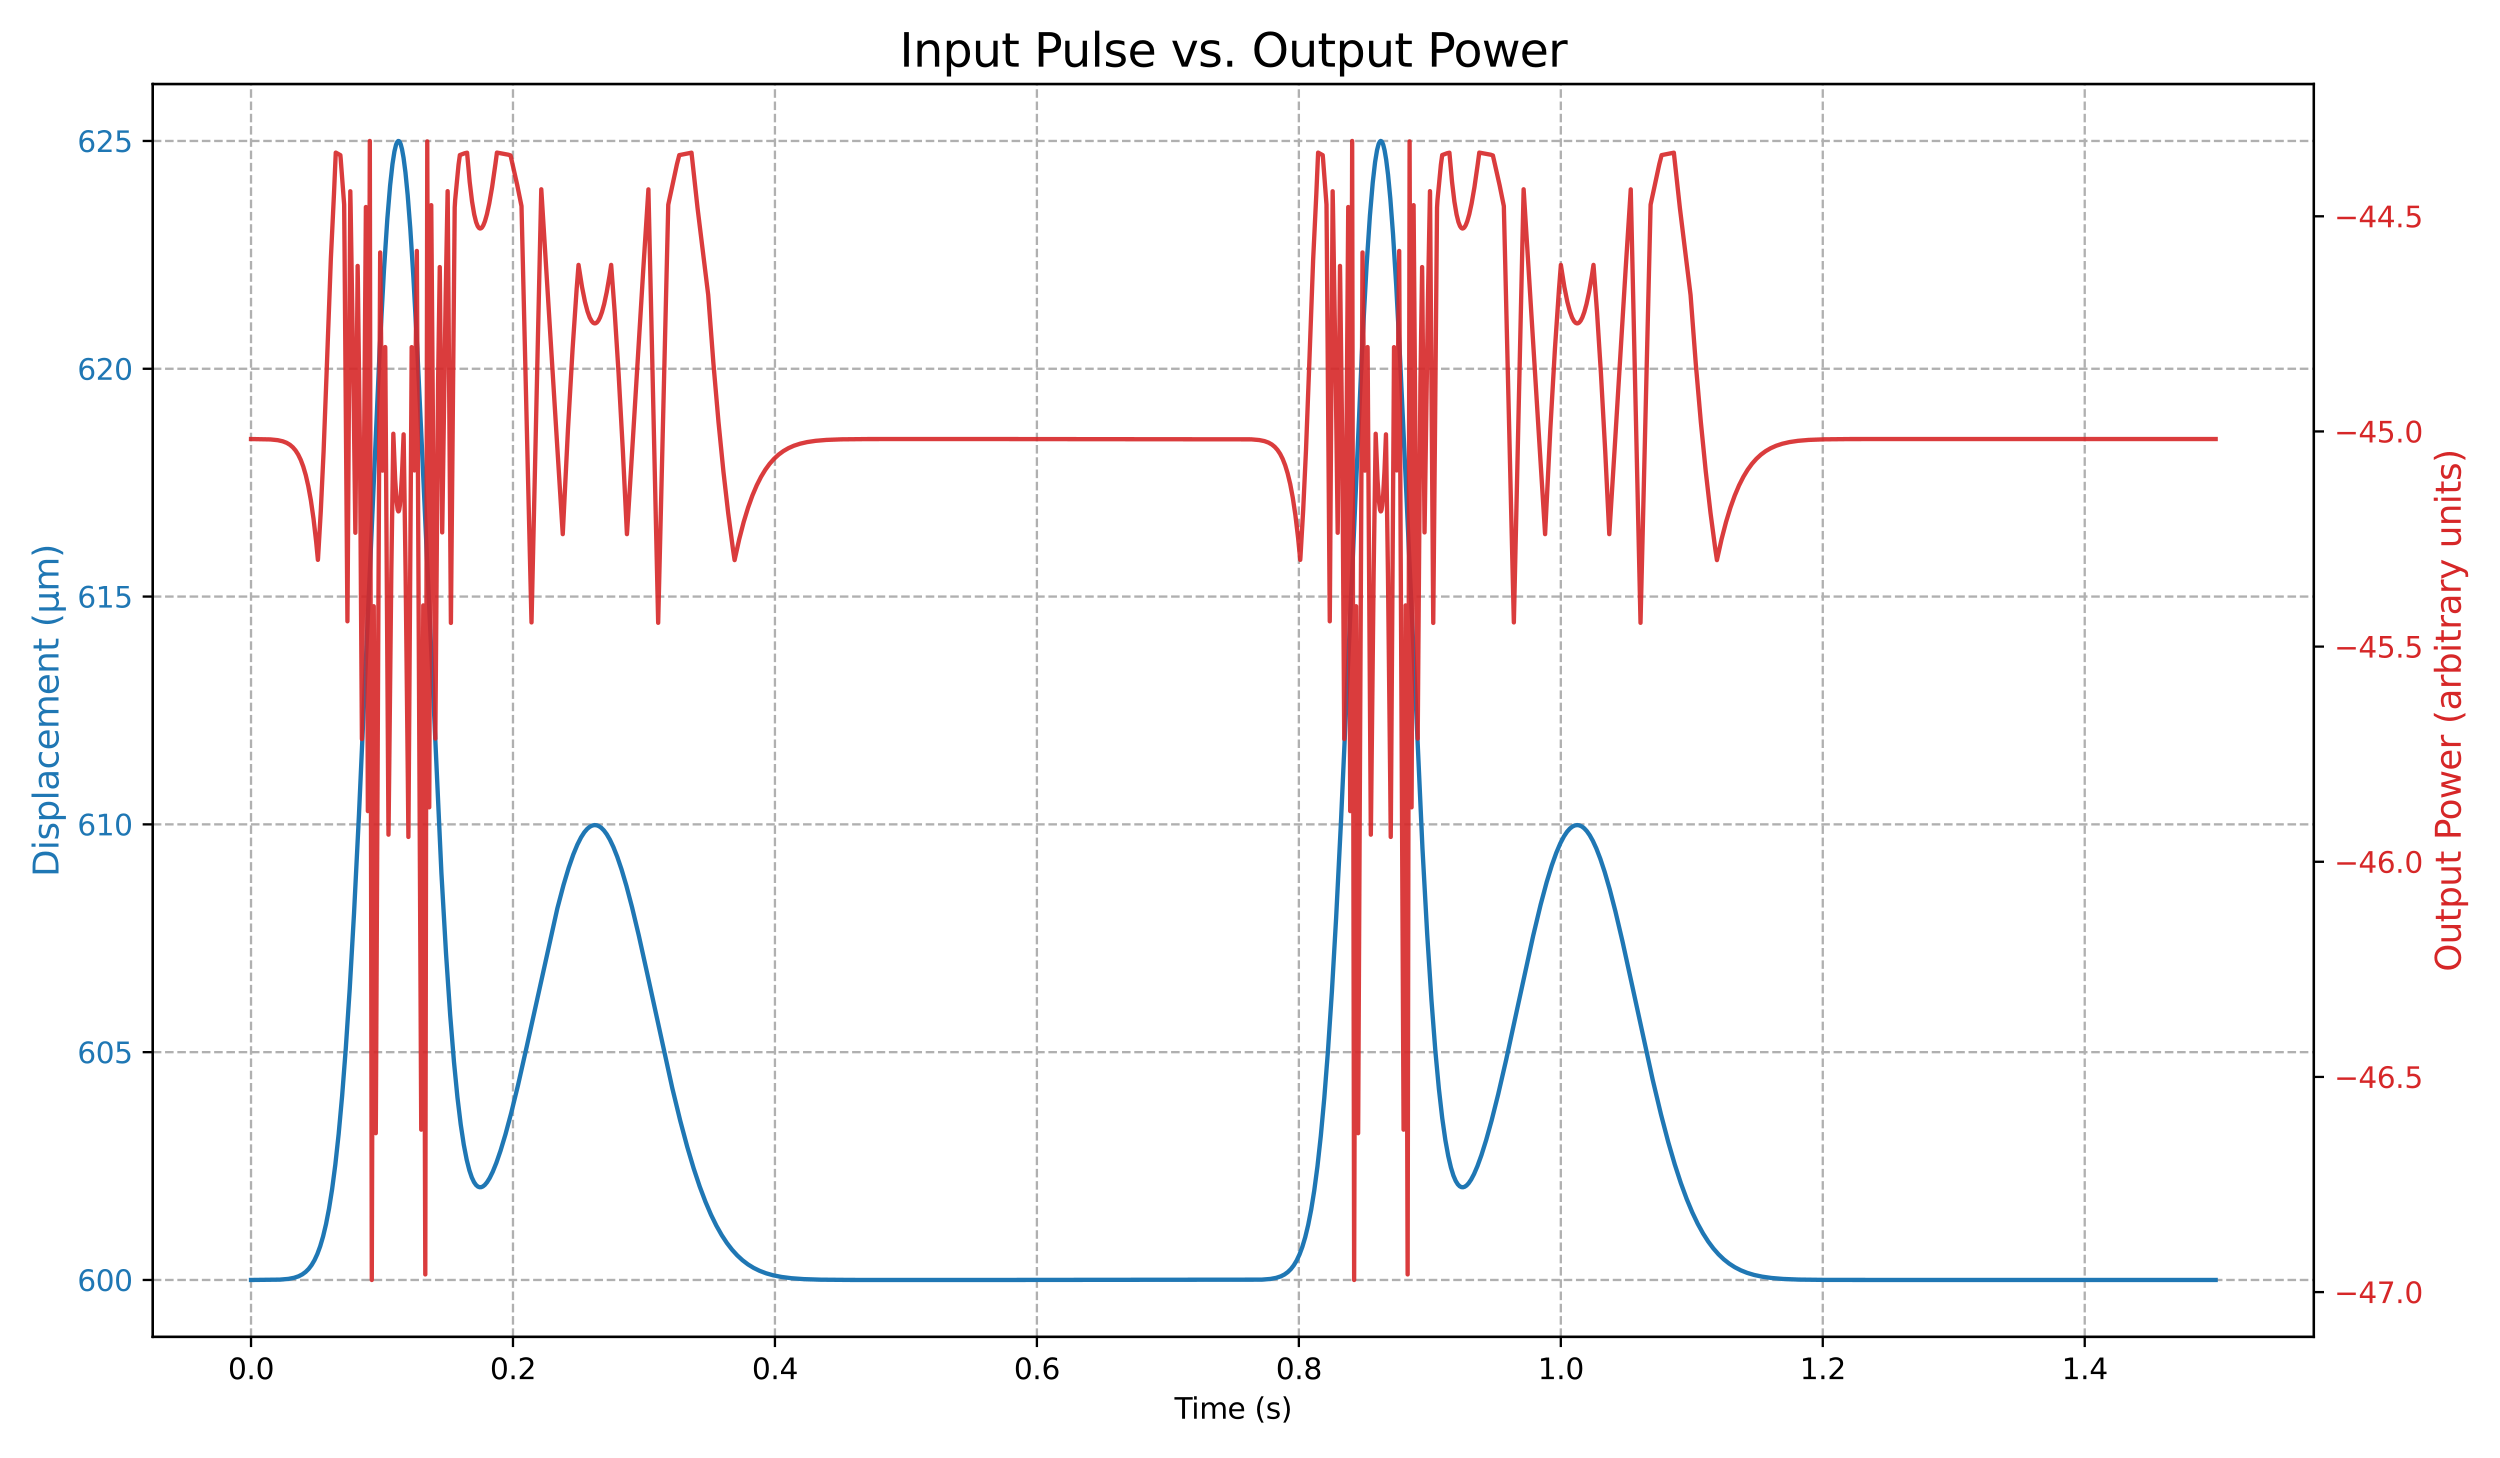 <?xml version="1.0" encoding="utf-8" standalone="no"?>
<!DOCTYPE svg PUBLIC "-//W3C//DTD SVG 1.1//EN"
  "http://www.w3.org/Graphics/SVG/1.1/DTD/svg11.dtd">
<svg xmlns:xlink="http://www.w3.org/1999/xlink" width="864pt" height="504pt" viewBox="0 0 864 504" xmlns="http://www.w3.org/2000/svg" version="1.1">
 <defs>
  <style type="text/css">*{stroke-linejoin: round; stroke-linecap: butt}</style>
 </defs>
 <g id="figure_1">
  <g id="patch_1">
   <path d="M 0 504 
L 864 504 
L 864 0 
L 0 0 
z
" style="fill: #ffffff"/>
  </g>
  <g id="axes_1">
   <g id="patch_2">
    <path d="M 52.805 462.04 
L 799.675 462.04 
L 799.675 29.04 
L 52.805 29.04 
z
" style="fill: #ffffff"/>
   </g>
   <g id="matplotlib.axis_1">
    <g id="xtick_1">
     <g id="line2d_1">
      <path d="M 86.754 462.04 
L 86.754 29.04 
" clip-path="url(#p88b97393d5)" style="fill: none; stroke-dasharray: 2.96,1.28; stroke-dashoffset: 0; stroke: #b0b0b0; stroke-width: 0.8"/>
     </g>
     <g id="line2d_2">
      <defs>
       <path id="m123593535c" d="M 0 0 
L 0 3.5 
" style="stroke: #000000; stroke-width: 0.8"/>
      </defs>
      <g>
       <use xlink:href="#m123593535c" x="86.754" y="462.04" style="stroke: #000000; stroke-width: 0.8"/>
      </g>
     </g>
     <g id="text_1">
      <!-- 0.0 -->
      <g transform="translate(78.802 476.638) scale(0.1 -0.1)">
       <defs>
        <path id="DejaVuSans-30" d="M 2034 4250 
Q 1547 4250 1301 3770 
Q 1056 3291 1056 2328 
Q 1056 1369 1301 889 
Q 1547 409 2034 409 
Q 2525 409 2770 889 
Q 3016 1369 3016 2328 
Q 3016 3291 2770 3770 
Q 2525 4250 2034 4250 
z
M 2034 4750 
Q 2819 4750 3233 4129 
Q 3647 3509 3647 2328 
Q 3647 1150 3233 529 
Q 2819 -91 2034 -91 
Q 1250 -91 836 529 
Q 422 1150 422 2328 
Q 422 3509 836 4129 
Q 1250 4750 2034 4750 
z
" transform="scale(0.016)"/>
        <path id="DejaVuSans-2e" d="M 684 794 
L 1344 794 
L 1344 0 
L 684 0 
L 684 794 
z
" transform="scale(0.016)"/>
       </defs>
       <use xlink:href="#DejaVuSans-30"/>
       <use xlink:href="#DejaVuSans-2e" x="63.623"/>
       <use xlink:href="#DejaVuSans-30" x="95.41"/>
      </g>
     </g>
    </g>
    <g id="xtick_2">
     <g id="line2d_3">
      <path d="M 177.286 462.04 
L 177.286 29.04 
" clip-path="url(#p88b97393d5)" style="fill: none; stroke-dasharray: 2.96,1.28; stroke-dashoffset: 0; stroke: #b0b0b0; stroke-width: 0.8"/>
     </g>
     <g id="line2d_4">
      <g>
       <use xlink:href="#m123593535c" x="177.286" y="462.04" style="stroke: #000000; stroke-width: 0.8"/>
      </g>
     </g>
     <g id="text_2">
      <!-- 0.2 -->
      <g transform="translate(169.335 476.638) scale(0.1 -0.1)">
       <defs>
        <path id="DejaVuSans-32" d="M 1228 531 
L 3431 531 
L 3431 0 
L 469 0 
L 469 531 
Q 828 903 1448 1529 
Q 2069 2156 2228 2338 
Q 2531 2678 2651 2914 
Q 2772 3150 2772 3378 
Q 2772 3750 2511 3984 
Q 2250 4219 1831 4219 
Q 1534 4219 1204 4116 
Q 875 4013 500 3803 
L 500 4441 
Q 881 4594 1212 4672 
Q 1544 4750 1819 4750 
Q 2544 4750 2975 4387 
Q 3406 4025 3406 3419 
Q 3406 3131 3298 2873 
Q 3191 2616 2906 2266 
Q 2828 2175 2409 1742 
Q 1991 1309 1228 531 
z
" transform="scale(0.016)"/>
       </defs>
       <use xlink:href="#DejaVuSans-30"/>
       <use xlink:href="#DejaVuSans-2e" x="63.623"/>
       <use xlink:href="#DejaVuSans-32" x="95.41"/>
      </g>
     </g>
    </g>
    <g id="xtick_3">
     <g id="line2d_5">
      <path d="M 267.819 462.04 
L 267.819 29.04 
" clip-path="url(#p88b97393d5)" style="fill: none; stroke-dasharray: 2.96,1.28; stroke-dashoffset: 0; stroke: #b0b0b0; stroke-width: 0.8"/>
     </g>
     <g id="line2d_6">
      <g>
       <use xlink:href="#m123593535c" x="267.819" y="462.04" style="stroke: #000000; stroke-width: 0.8"/>
      </g>
     </g>
     <g id="text_3">
      <!-- 0.4 -->
      <g transform="translate(259.868 476.638) scale(0.1 -0.1)">
       <defs>
        <path id="DejaVuSans-34" d="M 2419 4116 
L 825 1625 
L 2419 1625 
L 2419 4116 
z
M 2253 4666 
L 3047 4666 
L 3047 1625 
L 3713 1625 
L 3713 1100 
L 3047 1100 
L 3047 0 
L 2419 0 
L 2419 1100 
L 313 1100 
L 313 1709 
L 2253 4666 
z
" transform="scale(0.016)"/>
       </defs>
       <use xlink:href="#DejaVuSans-30"/>
       <use xlink:href="#DejaVuSans-2e" x="63.623"/>
       <use xlink:href="#DejaVuSans-34" x="95.41"/>
      </g>
     </g>
    </g>
    <g id="xtick_4">
     <g id="line2d_7">
      <path d="M 358.352 462.04 
L 358.352 29.04 
" clip-path="url(#p88b97393d5)" style="fill: none; stroke-dasharray: 2.96,1.28; stroke-dashoffset: 0; stroke: #b0b0b0; stroke-width: 0.8"/>
     </g>
     <g id="line2d_8">
      <g>
       <use xlink:href="#m123593535c" x="358.352" y="462.04" style="stroke: #000000; stroke-width: 0.8"/>
      </g>
     </g>
     <g id="text_4">
      <!-- 0.6 -->
      <g transform="translate(350.4 476.638) scale(0.1 -0.1)">
       <defs>
        <path id="DejaVuSans-36" d="M 2113 2584 
Q 1688 2584 1439 2293 
Q 1191 2003 1191 1497 
Q 1191 994 1439 701 
Q 1688 409 2113 409 
Q 2538 409 2786 701 
Q 3034 994 3034 1497 
Q 3034 2003 2786 2293 
Q 2538 2584 2113 2584 
z
M 3366 4563 
L 3366 3988 
Q 3128 4100 2886 4159 
Q 2644 4219 2406 4219 
Q 1781 4219 1451 3797 
Q 1122 3375 1075 2522 
Q 1259 2794 1537 2939 
Q 1816 3084 2150 3084 
Q 2853 3084 3261 2657 
Q 3669 2231 3669 1497 
Q 3669 778 3244 343 
Q 2819 -91 2113 -91 
Q 1303 -91 875 529 
Q 447 1150 447 2328 
Q 447 3434 972 4092 
Q 1497 4750 2381 4750 
Q 2619 4750 2861 4703 
Q 3103 4656 3366 4563 
z
" transform="scale(0.016)"/>
       </defs>
       <use xlink:href="#DejaVuSans-30"/>
       <use xlink:href="#DejaVuSans-2e" x="63.623"/>
       <use xlink:href="#DejaVuSans-36" x="95.41"/>
      </g>
     </g>
    </g>
    <g id="xtick_5">
     <g id="line2d_9">
      <path d="M 448.884 462.04 
L 448.884 29.04 
" clip-path="url(#p88b97393d5)" style="fill: none; stroke-dasharray: 2.96,1.28; stroke-dashoffset: 0; stroke: #b0b0b0; stroke-width: 0.8"/>
     </g>
     <g id="line2d_10">
      <g>
       <use xlink:href="#m123593535c" x="448.884" y="462.04" style="stroke: #000000; stroke-width: 0.8"/>
      </g>
     </g>
     <g id="text_5">
      <!-- 0.8 -->
      <g transform="translate(440.933 476.638) scale(0.1 -0.1)">
       <defs>
        <path id="DejaVuSans-38" d="M 2034 2216 
Q 1584 2216 1326 1975 
Q 1069 1734 1069 1313 
Q 1069 891 1326 650 
Q 1584 409 2034 409 
Q 2484 409 2743 651 
Q 3003 894 3003 1313 
Q 3003 1734 2745 1975 
Q 2488 2216 2034 2216 
z
M 1403 2484 
Q 997 2584 770 2862 
Q 544 3141 544 3541 
Q 544 4100 942 4425 
Q 1341 4750 2034 4750 
Q 2731 4750 3128 4425 
Q 3525 4100 3525 3541 
Q 3525 3141 3298 2862 
Q 3072 2584 2669 2484 
Q 3125 2378 3379 2068 
Q 3634 1759 3634 1313 
Q 3634 634 3220 271 
Q 2806 -91 2034 -91 
Q 1263 -91 848 271 
Q 434 634 434 1313 
Q 434 1759 690 2068 
Q 947 2378 1403 2484 
z
M 1172 3481 
Q 1172 3119 1398 2916 
Q 1625 2713 2034 2713 
Q 2441 2713 2670 2916 
Q 2900 3119 2900 3481 
Q 2900 3844 2670 4047 
Q 2441 4250 2034 4250 
Q 1625 4250 1398 4047 
Q 1172 3844 1172 3481 
z
" transform="scale(0.016)"/>
       </defs>
       <use xlink:href="#DejaVuSans-30"/>
       <use xlink:href="#DejaVuSans-2e" x="63.623"/>
       <use xlink:href="#DejaVuSans-38" x="95.41"/>
      </g>
     </g>
    </g>
    <g id="xtick_6">
     <g id="line2d_11">
      <path d="M 539.417 462.04 
L 539.417 29.04 
" clip-path="url(#p88b97393d5)" style="fill: none; stroke-dasharray: 2.96,1.28; stroke-dashoffset: 0; stroke: #b0b0b0; stroke-width: 0.8"/>
     </g>
     <g id="line2d_12">
      <g>
       <use xlink:href="#m123593535c" x="539.417" y="462.04" style="stroke: #000000; stroke-width: 0.8"/>
      </g>
     </g>
     <g id="text_6">
      <!-- 1.0 -->
      <g transform="translate(531.466 476.638) scale(0.1 -0.1)">
       <defs>
        <path id="DejaVuSans-31" d="M 794 531 
L 1825 531 
L 1825 4091 
L 703 3866 
L 703 4441 
L 1819 4666 
L 2450 4666 
L 2450 531 
L 3481 531 
L 3481 0 
L 794 0 
L 794 531 
z
" transform="scale(0.016)"/>
       </defs>
       <use xlink:href="#DejaVuSans-31"/>
       <use xlink:href="#DejaVuSans-2e" x="63.623"/>
       <use xlink:href="#DejaVuSans-30" x="95.41"/>
      </g>
     </g>
    </g>
    <g id="xtick_7">
     <g id="line2d_13">
      <path d="M 629.95 462.04 
L 629.95 29.04 
" clip-path="url(#p88b97393d5)" style="fill: none; stroke-dasharray: 2.96,1.28; stroke-dashoffset: 0; stroke: #b0b0b0; stroke-width: 0.8"/>
     </g>
     <g id="line2d_14">
      <g>
       <use xlink:href="#m123593535c" x="629.95" y="462.04" style="stroke: #000000; stroke-width: 0.8"/>
      </g>
     </g>
     <g id="text_7">
      <!-- 1.2 -->
      <g transform="translate(621.998 476.638) scale(0.1 -0.1)">
       <use xlink:href="#DejaVuSans-31"/>
       <use xlink:href="#DejaVuSans-2e" x="63.623"/>
       <use xlink:href="#DejaVuSans-32" x="95.41"/>
      </g>
     </g>
    </g>
    <g id="xtick_8">
     <g id="line2d_15">
      <path d="M 720.483 462.04 
L 720.483 29.04 
" clip-path="url(#p88b97393d5)" style="fill: none; stroke-dasharray: 2.96,1.28; stroke-dashoffset: 0; stroke: #b0b0b0; stroke-width: 0.8"/>
     </g>
     <g id="line2d_16">
      <g>
       <use xlink:href="#m123593535c" x="720.483" y="462.04" style="stroke: #000000; stroke-width: 0.8"/>
      </g>
     </g>
     <g id="text_8">
      <!-- 1.4 -->
      <g transform="translate(712.531 476.638) scale(0.1 -0.1)">
       <use xlink:href="#DejaVuSans-31"/>
       <use xlink:href="#DejaVuSans-2e" x="63.623"/>
       <use xlink:href="#DejaVuSans-34" x="95.41"/>
      </g>
     </g>
    </g>
    <g id="text_9">
     <!-- Time (s) -->
     <g transform="translate(405.911 490.317) scale(0.1 -0.1)">
      <defs>
       <path id="DejaVuSans-54" d="M -19 4666 
L 3928 4666 
L 3928 4134 
L 2272 4134 
L 2272 0 
L 1638 0 
L 1638 4134 
L -19 4134 
L -19 4666 
z
" transform="scale(0.016)"/>
       <path id="DejaVuSans-69" d="M 603 3500 
L 1178 3500 
L 1178 0 
L 603 0 
L 603 3500 
z
M 603 4863 
L 1178 4863 
L 1178 4134 
L 603 4134 
L 603 4863 
z
" transform="scale(0.016)"/>
       <path id="DejaVuSans-6d" d="M 3328 2828 
Q 3544 3216 3844 3400 
Q 4144 3584 4550 3584 
Q 5097 3584 5394 3201 
Q 5691 2819 5691 2113 
L 5691 0 
L 5113 0 
L 5113 2094 
Q 5113 2597 4934 2840 
Q 4756 3084 4391 3084 
Q 3944 3084 3684 2787 
Q 3425 2491 3425 1978 
L 3425 0 
L 2847 0 
L 2847 2094 
Q 2847 2600 2669 2842 
Q 2491 3084 2119 3084 
Q 1678 3084 1418 2786 
Q 1159 2488 1159 1978 
L 1159 0 
L 581 0 
L 581 3500 
L 1159 3500 
L 1159 2956 
Q 1356 3278 1631 3431 
Q 1906 3584 2284 3584 
Q 2666 3584 2933 3390 
Q 3200 3197 3328 2828 
z
" transform="scale(0.016)"/>
       <path id="DejaVuSans-65" d="M 3597 1894 
L 3597 1613 
L 953 1613 
Q 991 1019 1311 708 
Q 1631 397 2203 397 
Q 2534 397 2845 478 
Q 3156 559 3463 722 
L 3463 178 
Q 3153 47 2828 -22 
Q 2503 -91 2169 -91 
Q 1331 -91 842 396 
Q 353 884 353 1716 
Q 353 2575 817 3079 
Q 1281 3584 2069 3584 
Q 2775 3584 3186 3129 
Q 3597 2675 3597 1894 
z
M 3022 2063 
Q 3016 2534 2758 2815 
Q 2500 3097 2075 3097 
Q 1594 3097 1305 2825 
Q 1016 2553 972 2059 
L 3022 2063 
z
" transform="scale(0.016)"/>
       <path id="DejaVuSans-20" transform="scale(0.016)"/>
       <path id="DejaVuSans-28" d="M 1984 4856 
Q 1566 4138 1362 3434 
Q 1159 2731 1159 2009 
Q 1159 1288 1364 580 
Q 1569 -128 1984 -844 
L 1484 -844 
Q 1016 -109 783 600 
Q 550 1309 550 2009 
Q 550 2706 781 3412 
Q 1013 4119 1484 4856 
L 1984 4856 
z
" transform="scale(0.016)"/>
       <path id="DejaVuSans-73" d="M 2834 3397 
L 2834 2853 
Q 2591 2978 2328 3040 
Q 2066 3103 1784 3103 
Q 1356 3103 1142 2972 
Q 928 2841 928 2578 
Q 928 2378 1081 2264 
Q 1234 2150 1697 2047 
L 1894 2003 
Q 2506 1872 2764 1633 
Q 3022 1394 3022 966 
Q 3022 478 2636 193 
Q 2250 -91 1575 -91 
Q 1294 -91 989 -36 
Q 684 19 347 128 
L 347 722 
Q 666 556 975 473 
Q 1284 391 1588 391 
Q 1994 391 2212 530 
Q 2431 669 2431 922 
Q 2431 1156 2273 1281 
Q 2116 1406 1581 1522 
L 1381 1569 
Q 847 1681 609 1914 
Q 372 2147 372 2553 
Q 372 3047 722 3315 
Q 1072 3584 1716 3584 
Q 2034 3584 2315 3537 
Q 2597 3491 2834 3397 
z
" transform="scale(0.016)"/>
       <path id="DejaVuSans-29" d="M 513 4856 
L 1013 4856 
Q 1481 4119 1714 3412 
Q 1947 2706 1947 2009 
Q 1947 1309 1714 600 
Q 1481 -109 1013 -844 
L 513 -844 
Q 928 -128 1133 580 
Q 1338 1288 1338 2009 
Q 1338 2731 1133 3434 
Q 928 4138 513 4856 
z
" transform="scale(0.016)"/>
      </defs>
      <use xlink:href="#DejaVuSans-54"/>
      <use xlink:href="#DejaVuSans-69" x="57.959"/>
      <use xlink:href="#DejaVuSans-6d" x="85.742"/>
      <use xlink:href="#DejaVuSans-65" x="183.154"/>
      <use xlink:href="#DejaVuSans-20" x="244.678"/>
      <use xlink:href="#DejaVuSans-28" x="276.465"/>
      <use xlink:href="#DejaVuSans-73" x="315.479"/>
      <use xlink:href="#DejaVuSans-29" x="367.578"/>
     </g>
    </g>
   </g>
   <g id="matplotlib.axis_2">
    <g id="ytick_1">
     <g id="line2d_17">
      <path d="M 52.805 442.358 
L 799.675 442.358 
" clip-path="url(#p88b97393d5)" style="fill: none; stroke-dasharray: 2.96,1.28; stroke-dashoffset: 0; stroke: #b0b0b0; stroke-width: 0.8"/>
     </g>
     <g id="line2d_18">
      <defs>
       <path id="m45f53cb073" d="M 0 0 
L -3.5 0 
" style="stroke: #000000; stroke-width: 0.8"/>
      </defs>
      <g>
       <use xlink:href="#m45f53cb073" x="52.805" y="442.358" style="stroke: #000000; stroke-width: 0.8"/>
      </g>
     </g>
     <g id="text_10">
      <!-- 600 -->
      <g style="fill: #1f77b4" transform="translate(26.718 446.157) scale(0.1 -0.1)">
       <use xlink:href="#DejaVuSans-36"/>
       <use xlink:href="#DejaVuSans-30" x="63.623"/>
       <use xlink:href="#DejaVuSans-30" x="127.246"/>
      </g>
     </g>
    </g>
    <g id="ytick_2">
     <g id="line2d_19">
      <path d="M 52.805 363.631 
L 799.675 363.631 
" clip-path="url(#p88b97393d5)" style="fill: none; stroke-dasharray: 2.96,1.28; stroke-dashoffset: 0; stroke: #b0b0b0; stroke-width: 0.8"/>
     </g>
     <g id="line2d_20">
      <g>
       <use xlink:href="#m45f53cb073" x="52.805" y="363.631" style="stroke: #000000; stroke-width: 0.8"/>
      </g>
     </g>
     <g id="text_11">
      <!-- 605 -->
      <g style="fill: #1f77b4" transform="translate(26.718 367.43) scale(0.1 -0.1)">
       <defs>
        <path id="DejaVuSans-35" d="M 691 4666 
L 3169 4666 
L 3169 4134 
L 1269 4134 
L 1269 2991 
Q 1406 3038 1543 3061 
Q 1681 3084 1819 3084 
Q 2600 3084 3056 2656 
Q 3513 2228 3513 1497 
Q 3513 744 3044 326 
Q 2575 -91 1722 -91 
Q 1428 -91 1123 -41 
Q 819 9 494 109 
L 494 744 
Q 775 591 1075 516 
Q 1375 441 1709 441 
Q 2250 441 2565 725 
Q 2881 1009 2881 1497 
Q 2881 1984 2565 2268 
Q 2250 2553 1709 2553 
Q 1456 2553 1204 2497 
Q 953 2441 691 2322 
L 691 4666 
z
" transform="scale(0.016)"/>
       </defs>
       <use xlink:href="#DejaVuSans-36"/>
       <use xlink:href="#DejaVuSans-30" x="63.623"/>
       <use xlink:href="#DejaVuSans-35" x="127.246"/>
      </g>
     </g>
    </g>
    <g id="ytick_3">
     <g id="line2d_21">
      <path d="M 52.805 284.904 
L 799.675 284.904 
" clip-path="url(#p88b97393d5)" style="fill: none; stroke-dasharray: 2.96,1.28; stroke-dashoffset: 0; stroke: #b0b0b0; stroke-width: 0.8"/>
     </g>
     <g id="line2d_22">
      <g>
       <use xlink:href="#m45f53cb073" x="52.805" y="284.904" style="stroke: #000000; stroke-width: 0.8"/>
      </g>
     </g>
     <g id="text_12">
      <!-- 610 -->
      <g style="fill: #1f77b4" transform="translate(26.718 288.703) scale(0.1 -0.1)">
       <use xlink:href="#DejaVuSans-36"/>
       <use xlink:href="#DejaVuSans-31" x="63.623"/>
       <use xlink:href="#DejaVuSans-30" x="127.246"/>
      </g>
     </g>
    </g>
    <g id="ytick_4">
     <g id="line2d_23">
      <path d="M 52.805 206.176 
L 799.675 206.176 
" clip-path="url(#p88b97393d5)" style="fill: none; stroke-dasharray: 2.96,1.28; stroke-dashoffset: 0; stroke: #b0b0b0; stroke-width: 0.8"/>
     </g>
     <g id="line2d_24">
      <g>
       <use xlink:href="#m45f53cb073" x="52.805" y="206.176" style="stroke: #000000; stroke-width: 0.8"/>
      </g>
     </g>
     <g id="text_13">
      <!-- 615 -->
      <g style="fill: #1f77b4" transform="translate(26.718 209.976) scale(0.1 -0.1)">
       <use xlink:href="#DejaVuSans-36"/>
       <use xlink:href="#DejaVuSans-31" x="63.623"/>
       <use xlink:href="#DejaVuSans-35" x="127.246"/>
      </g>
     </g>
    </g>
    <g id="ytick_5">
     <g id="line2d_25">
      <path d="M 52.805 127.449 
L 799.675 127.449 
" clip-path="url(#p88b97393d5)" style="fill: none; stroke-dasharray: 2.96,1.28; stroke-dashoffset: 0; stroke: #b0b0b0; stroke-width: 0.8"/>
     </g>
     <g id="line2d_26">
      <g>
       <use xlink:href="#m45f53cb073" x="52.805" y="127.449" style="stroke: #000000; stroke-width: 0.8"/>
      </g>
     </g>
     <g id="text_14">
      <!-- 620 -->
      <g style="fill: #1f77b4" transform="translate(26.718 131.248) scale(0.1 -0.1)">
       <use xlink:href="#DejaVuSans-36"/>
       <use xlink:href="#DejaVuSans-32" x="63.623"/>
       <use xlink:href="#DejaVuSans-30" x="127.246"/>
      </g>
     </g>
    </g>
    <g id="ytick_6">
     <g id="line2d_27">
      <path d="M 52.805 48.722 
L 799.675 48.722 
" clip-path="url(#p88b97393d5)" style="fill: none; stroke-dasharray: 2.96,1.28; stroke-dashoffset: 0; stroke: #b0b0b0; stroke-width: 0.8"/>
     </g>
     <g id="line2d_28">
      <g>
       <use xlink:href="#m45f53cb073" x="52.805" y="48.722" style="stroke: #000000; stroke-width: 0.8"/>
      </g>
     </g>
     <g id="text_15">
      <!-- 625 -->
      <g style="fill: #1f77b4" transform="translate(26.718 52.521) scale(0.1 -0.1)">
       <use xlink:href="#DejaVuSans-36"/>
       <use xlink:href="#DejaVuSans-32" x="63.623"/>
       <use xlink:href="#DejaVuSans-35" x="127.246"/>
      </g>
     </g>
    </g>
    <g id="text_16">
     <!-- Displacement (µm) -->
     <g style="fill: #1f77b4" transform="translate(20.222 303.038) rotate(-90) scale(0.12 -0.12)">
      <defs>
       <path id="DejaVuSans-44" d="M 1259 4147 
L 1259 519 
L 2022 519 
Q 2988 519 3436 956 
Q 3884 1394 3884 2338 
Q 3884 3275 3436 3711 
Q 2988 4147 2022 4147 
L 1259 4147 
z
M 628 4666 
L 1925 4666 
Q 3281 4666 3915 4102 
Q 4550 3538 4550 2338 
Q 4550 1131 3912 565 
Q 3275 0 1925 0 
L 628 0 
L 628 4666 
z
" transform="scale(0.016)"/>
       <path id="DejaVuSans-70" d="M 1159 525 
L 1159 -1331 
L 581 -1331 
L 581 3500 
L 1159 3500 
L 1159 2969 
Q 1341 3281 1617 3432 
Q 1894 3584 2278 3584 
Q 2916 3584 3314 3078 
Q 3713 2572 3713 1747 
Q 3713 922 3314 415 
Q 2916 -91 2278 -91 
Q 1894 -91 1617 61 
Q 1341 213 1159 525 
z
M 3116 1747 
Q 3116 2381 2855 2742 
Q 2594 3103 2138 3103 
Q 1681 3103 1420 2742 
Q 1159 2381 1159 1747 
Q 1159 1113 1420 752 
Q 1681 391 2138 391 
Q 2594 391 2855 752 
Q 3116 1113 3116 1747 
z
" transform="scale(0.016)"/>
       <path id="DejaVuSans-6c" d="M 603 4863 
L 1178 4863 
L 1178 0 
L 603 0 
L 603 4863 
z
" transform="scale(0.016)"/>
       <path id="DejaVuSans-61" d="M 2194 1759 
Q 1497 1759 1228 1600 
Q 959 1441 959 1056 
Q 959 750 1161 570 
Q 1363 391 1709 391 
Q 2188 391 2477 730 
Q 2766 1069 2766 1631 
L 2766 1759 
L 2194 1759 
z
M 3341 1997 
L 3341 0 
L 2766 0 
L 2766 531 
Q 2569 213 2275 61 
Q 1981 -91 1556 -91 
Q 1019 -91 701 211 
Q 384 513 384 1019 
Q 384 1609 779 1909 
Q 1175 2209 1959 2209 
L 2766 2209 
L 2766 2266 
Q 2766 2663 2505 2880 
Q 2244 3097 1772 3097 
Q 1472 3097 1187 3025 
Q 903 2953 641 2809 
L 641 3341 
Q 956 3463 1253 3523 
Q 1550 3584 1831 3584 
Q 2591 3584 2966 3190 
Q 3341 2797 3341 1997 
z
" transform="scale(0.016)"/>
       <path id="DejaVuSans-63" d="M 3122 3366 
L 3122 2828 
Q 2878 2963 2633 3030 
Q 2388 3097 2138 3097 
Q 1578 3097 1268 2742 
Q 959 2388 959 1747 
Q 959 1106 1268 751 
Q 1578 397 2138 397 
Q 2388 397 2633 464 
Q 2878 531 3122 666 
L 3122 134 
Q 2881 22 2623 -34 
Q 2366 -91 2075 -91 
Q 1284 -91 818 406 
Q 353 903 353 1747 
Q 353 2603 823 3093 
Q 1294 3584 2113 3584 
Q 2378 3584 2631 3529 
Q 2884 3475 3122 3366 
z
" transform="scale(0.016)"/>
       <path id="DejaVuSans-6e" d="M 3513 2113 
L 3513 0 
L 2938 0 
L 2938 2094 
Q 2938 2591 2744 2837 
Q 2550 3084 2163 3084 
Q 1697 3084 1428 2787 
Q 1159 2491 1159 1978 
L 1159 0 
L 581 0 
L 581 3500 
L 1159 3500 
L 1159 2956 
Q 1366 3272 1645 3428 
Q 1925 3584 2291 3584 
Q 2894 3584 3203 3211 
Q 3513 2838 3513 2113 
z
" transform="scale(0.016)"/>
       <path id="DejaVuSans-74" d="M 1172 4494 
L 1172 3500 
L 2356 3500 
L 2356 3053 
L 1172 3053 
L 1172 1153 
Q 1172 725 1289 603 
Q 1406 481 1766 481 
L 2356 481 
L 2356 0 
L 1766 0 
Q 1100 0 847 248 
Q 594 497 594 1153 
L 594 3053 
L 172 3053 
L 172 3500 
L 594 3500 
L 594 4494 
L 1172 4494 
z
" transform="scale(0.016)"/>
       <path id="DejaVuSans-b5" d="M 544 -1331 
L 544 3500 
L 1119 3500 
L 1119 1325 
Q 1119 872 1334 640 
Q 1550 409 1972 409 
Q 2434 409 2667 671 
Q 2900 934 2900 1459 
L 2900 3500 
L 3475 3500 
L 3475 806 
Q 3475 619 3529 530 
Q 3584 441 3700 441 
Q 3728 441 3778 458 
Q 3828 475 3916 513 
L 3916 50 
Q 3788 -22 3673 -56 
Q 3559 -91 3450 -91 
Q 3234 -91 3106 31 
Q 2978 153 2931 403 
Q 2775 156 2548 32 
Q 2322 -91 2016 -91 
Q 1697 -91 1473 31 
Q 1250 153 1119 397 
L 1119 -1331 
L 544 -1331 
z
" transform="scale(0.016)"/>
      </defs>
      <use xlink:href="#DejaVuSans-44"/>
      <use xlink:href="#DejaVuSans-69" x="77.002"/>
      <use xlink:href="#DejaVuSans-73" x="104.785"/>
      <use xlink:href="#DejaVuSans-70" x="156.885"/>
      <use xlink:href="#DejaVuSans-6c" x="220.361"/>
      <use xlink:href="#DejaVuSans-61" x="248.145"/>
      <use xlink:href="#DejaVuSans-63" x="309.424"/>
      <use xlink:href="#DejaVuSans-65" x="364.404"/>
      <use xlink:href="#DejaVuSans-6d" x="425.928"/>
      <use xlink:href="#DejaVuSans-65" x="523.34"/>
      <use xlink:href="#DejaVuSans-6e" x="584.863"/>
      <use xlink:href="#DejaVuSans-74" x="648.242"/>
      <use xlink:href="#DejaVuSans-20" x="687.451"/>
      <use xlink:href="#DejaVuSans-28" x="719.238"/>
      <use xlink:href="#DejaVuSans-b5" x="758.252"/>
      <use xlink:href="#DejaVuSans-6d" x="821.875"/>
      <use xlink:href="#DejaVuSans-29" x="919.287"/>
     </g>
    </g>
   </g>
   <g id="line2d_29">
    <path d="M 86.754 442.357 
L 96.69 442.239 
L 99.655 441.988 
L 101.646 441.605 
L 103.185 441.088 
L 104.475 440.423 
L 105.63 439.575 
L 106.693 438.514 
L 107.712 437.173 
L 108.708 435.477 
L 109.681 433.37 
L 110.654 430.723 
L 111.65 427.348 
L 112.669 423.075 
L 113.71 417.702 
L 114.774 411.003 
L 115.883 402.54 
L 117.037 391.936 
L 118.236 378.784 
L 119.504 362.359 
L 120.862 341.767 
L 122.356 315.573 
L 124.053 281.684 
L 126.203 233.935 
L 131.228 120.552 
L 132.676 93.721 
L 133.853 75.773 
L 134.827 64.062 
L 135.641 56.68 
L 136.32 52.323 
L 136.886 49.984 
L 137.316 49.007 
L 137.633 48.731 
L 137.882 48.781 
L 138.154 49.102 
L 138.493 49.893 
L 138.923 51.512 
L 139.466 54.53 
L 140.123 59.588 
L 140.892 67.404 
L 141.798 79.028 
L 142.884 96.077 
L 144.197 120.438 
L 145.917 156.839 
L 152.548 301.673 
L 154.155 329.667 
L 155.581 350.779 
L 156.894 367.024 
L 158.093 379.252 
L 159.225 388.62 
L 160.289 395.644 
L 161.285 400.79 
L 162.213 404.457 
L 163.05 406.921 
L 163.82 408.546 
L 164.521 409.544 
L 165.155 410.084 
L 165.743 410.304 
L 166.309 410.281 
L 166.898 410.032 
L 167.554 409.505 
L 168.324 408.584 
L 169.229 407.126 
L 170.293 404.958 
L 171.538 401.882 
L 172.986 397.682 
L 174.684 392.052 
L 176.675 384.648 
L 179.052 374.919 
L 182.039 361.693 
L 192.609 313.988 
L 194.737 305.908 
L 196.547 299.862 
L 198.132 295.308 
L 199.535 291.915 
L 200.802 289.409 
L 201.934 287.643 
L 202.952 286.448 
L 203.858 285.707 
L 204.695 285.295 
L 205.487 285.149 
L 206.257 285.235 
L 207.026 285.544 
L 207.841 286.115 
L 208.724 287.011 
L 209.697 288.329 
L 210.783 290.198 
L 211.983 292.73 
L 213.318 296.098 
L 214.812 300.499 
L 216.487 306.151 
L 218.433 313.535 
L 220.765 323.294 
L 223.911 337.502 
L 232.33 375.993 
L 235.091 387.324 
L 237.513 396.359 
L 239.731 403.807 
L 241.814 410.049 
L 243.805 415.336 
L 245.729 419.826 
L 247.585 423.608 
L 249.418 426.847 
L 251.206 429.567 
L 252.994 431.89 
L 254.782 433.858 
L 256.616 435.546 
L 258.494 436.975 
L 260.441 438.177 
L 262.523 439.2 
L 264.764 440.05 
L 267.253 440.752 
L 270.082 441.314 
L 273.455 441.748 
L 277.71 442.061 
L 283.662 442.257 
L 294.164 442.346 
L 341.286 442.358 
L 435.984 442.248 
L 439.039 442.003 
L 441.053 441.628 
L 442.615 441.116 
L 443.905 440.464 
L 445.059 439.633 
L 446.123 438.591 
L 447.142 437.274 
L 448.138 435.607 
L 449.111 433.533 
L 450.084 430.927 
L 451.08 427.602 
L 452.098 423.388 
L 453.14 418.086 
L 454.203 411.471 
L 455.312 403.105 
L 456.467 392.614 
L 457.666 379.59 
L 458.934 363.307 
L 460.292 342.87 
L 461.763 317.262 
L 463.438 284.065 
L 465.543 237.582 
L 470.861 117.849 
L 472.287 91.832 
L 473.441 74.558 
L 474.415 63.129 
L 475.23 56.003 
L 475.909 51.869 
L 476.452 49.784 
L 476.859 48.944 
L 477.176 48.723 
L 477.425 48.815 
L 477.697 49.182 
L 478.059 50.103 
L 478.511 51.94 
L 479.055 55.137 
L 479.711 60.404 
L 480.503 68.718 
L 481.431 80.983 
L 482.54 98.816 
L 483.898 124.523 
L 485.709 163.406 
L 491.593 293.039 
L 493.246 322.98 
L 494.717 345.759 
L 496.052 363.114 
L 497.274 376.258 
L 498.429 386.378 
L 499.515 394.007 
L 500.511 399.516 
L 501.439 403.49 
L 502.299 406.267 
L 503.091 408.128 
L 503.815 409.299 
L 504.472 409.963 
L 505.06 410.264 
L 505.626 410.312 
L 506.214 410.132 
L 506.848 409.695 
L 507.572 408.916 
L 508.432 407.642 
L 509.428 405.747 
L 510.605 403.005 
L 511.986 399.194 
L 513.615 394.005 
L 515.517 387.172 
L 517.757 378.255 
L 520.519 366.299 
L 524.547 347.739 
L 529.866 323.392 
L 532.446 312.637 
L 534.528 304.869 
L 536.294 299.098 
L 537.856 294.719 
L 539.236 291.476 
L 540.481 289.096 
L 541.59 287.432 
L 542.586 286.317 
L 543.491 285.622 
L 544.329 285.253 
L 545.098 285.147 
L 545.868 285.266 
L 546.66 285.622 
L 547.497 286.254 
L 548.403 287.23 
L 549.398 288.648 
L 550.485 290.594 
L 551.707 293.261 
L 553.065 296.786 
L 554.581 301.367 
L 556.302 307.297 
L 558.293 314.993 
L 560.738 325.379 
L 564.155 340.974 
L 571.172 373.161 
L 574.046 385.177 
L 576.536 394.658 
L 578.799 402.427 
L 580.904 408.885 
L 582.918 414.366 
L 584.842 418.975 
L 586.721 422.911 
L 588.554 426.245 
L 590.364 429.082 
L 592.153 431.478 
L 593.941 433.51 
L 595.751 435.237 
L 597.607 436.705 
L 599.554 437.96 
L 601.591 439.009 
L 603.786 439.889 
L 606.208 440.618 
L 608.969 441.21 
L 612.206 441.669 
L 616.234 442.006 
L 621.711 442.225 
L 630.742 442.335 
L 659.35 442.358 
L 765.726 442.358 
L 765.726 442.358 
" clip-path="url(#p88b97393d5)" style="fill: none; stroke: #1f77b4; stroke-width: 1.5; stroke-linecap: square"/>
   </g>
   <g id="patch_3">
    <path d="M 52.805 462.04 
L 52.805 29.04 
" style="fill: none; stroke: #000000; stroke-width: 0.8; stroke-linejoin: miter; stroke-linecap: square"/>
   </g>
   <g id="patch_4">
    <path d="M 799.675 462.04 
L 799.675 29.04 
" style="fill: none; stroke: #000000; stroke-width: 0.8; stroke-linejoin: miter; stroke-linecap: square"/>
   </g>
   <g id="patch_5">
    <path d="M 52.805 462.04 
L 799.675 462.04 
" style="fill: none; stroke: #000000; stroke-width: 0.8; stroke-linejoin: miter; stroke-linecap: square"/>
   </g>
   <g id="patch_6">
    <path d="M 52.805 29.04 
L 799.675 29.04 
" style="fill: none; stroke: #000000; stroke-width: 0.8; stroke-linejoin: miter; stroke-linecap: square"/>
   </g>
   <g id="text_17">
    <!-- Input Pulse vs. Output Power -->
    <g transform="translate(310.873 23.04) scale(0.16 -0.16)">
     <defs>
      <path id="DejaVuSans-49" d="M 628 4666 
L 1259 4666 
L 1259 0 
L 628 0 
L 628 4666 
z
" transform="scale(0.016)"/>
      <path id="DejaVuSans-75" d="M 544 1381 
L 544 3500 
L 1119 3500 
L 1119 1403 
Q 1119 906 1312 657 
Q 1506 409 1894 409 
Q 2359 409 2629 706 
Q 2900 1003 2900 1516 
L 2900 3500 
L 3475 3500 
L 3475 0 
L 2900 0 
L 2900 538 
Q 2691 219 2414 64 
Q 2138 -91 1772 -91 
Q 1169 -91 856 284 
Q 544 659 544 1381 
z
M 1991 3584 
L 1991 3584 
z
" transform="scale(0.016)"/>
      <path id="DejaVuSans-50" d="M 1259 4147 
L 1259 2394 
L 2053 2394 
Q 2494 2394 2734 2622 
Q 2975 2850 2975 3272 
Q 2975 3691 2734 3919 
Q 2494 4147 2053 4147 
L 1259 4147 
z
M 628 4666 
L 2053 4666 
Q 2838 4666 3239 4311 
Q 3641 3956 3641 3272 
Q 3641 2581 3239 2228 
Q 2838 1875 2053 1875 
L 1259 1875 
L 1259 0 
L 628 0 
L 628 4666 
z
" transform="scale(0.016)"/>
      <path id="DejaVuSans-76" d="M 191 3500 
L 800 3500 
L 1894 563 
L 2988 3500 
L 3597 3500 
L 2284 0 
L 1503 0 
L 191 3500 
z
" transform="scale(0.016)"/>
      <path id="DejaVuSans-4f" d="M 2522 4238 
Q 1834 4238 1429 3725 
Q 1025 3213 1025 2328 
Q 1025 1447 1429 934 
Q 1834 422 2522 422 
Q 3209 422 3611 934 
Q 4013 1447 4013 2328 
Q 4013 3213 3611 3725 
Q 3209 4238 2522 4238 
z
M 2522 4750 
Q 3503 4750 4090 4092 
Q 4678 3434 4678 2328 
Q 4678 1225 4090 567 
Q 3503 -91 2522 -91 
Q 1538 -91 948 565 
Q 359 1222 359 2328 
Q 359 3434 948 4092 
Q 1538 4750 2522 4750 
z
" transform="scale(0.016)"/>
      <path id="DejaVuSans-6f" d="M 1959 3097 
Q 1497 3097 1228 2736 
Q 959 2375 959 1747 
Q 959 1119 1226 758 
Q 1494 397 1959 397 
Q 2419 397 2687 759 
Q 2956 1122 2956 1747 
Q 2956 2369 2687 2733 
Q 2419 3097 1959 3097 
z
M 1959 3584 
Q 2709 3584 3137 3096 
Q 3566 2609 3566 1747 
Q 3566 888 3137 398 
Q 2709 -91 1959 -91 
Q 1206 -91 779 398 
Q 353 888 353 1747 
Q 353 2609 779 3096 
Q 1206 3584 1959 3584 
z
" transform="scale(0.016)"/>
      <path id="DejaVuSans-77" d="M 269 3500 
L 844 3500 
L 1563 769 
L 2278 3500 
L 2956 3500 
L 3675 769 
L 4391 3500 
L 4966 3500 
L 4050 0 
L 3372 0 
L 2619 2869 
L 1863 0 
L 1184 0 
L 269 3500 
z
" transform="scale(0.016)"/>
      <path id="DejaVuSans-72" d="M 2631 2963 
Q 2534 3019 2420 3045 
Q 2306 3072 2169 3072 
Q 1681 3072 1420 2755 
Q 1159 2438 1159 1844 
L 1159 0 
L 581 0 
L 581 3500 
L 1159 3500 
L 1159 2956 
Q 1341 3275 1631 3429 
Q 1922 3584 2338 3584 
Q 2397 3584 2469 3576 
Q 2541 3569 2628 3553 
L 2631 2963 
z
" transform="scale(0.016)"/>
     </defs>
     <use xlink:href="#DejaVuSans-49"/>
     <use xlink:href="#DejaVuSans-6e" x="29.492"/>
     <use xlink:href="#DejaVuSans-70" x="92.871"/>
     <use xlink:href="#DejaVuSans-75" x="156.348"/>
     <use xlink:href="#DejaVuSans-74" x="219.727"/>
     <use xlink:href="#DejaVuSans-20" x="258.936"/>
     <use xlink:href="#DejaVuSans-50" x="290.723"/>
     <use xlink:href="#DejaVuSans-75" x="349.275"/>
     <use xlink:href="#DejaVuSans-6c" x="412.654"/>
     <use xlink:href="#DejaVuSans-73" x="440.438"/>
     <use xlink:href="#DejaVuSans-65" x="492.537"/>
     <use xlink:href="#DejaVuSans-20" x="554.061"/>
     <use xlink:href="#DejaVuSans-76" x="585.848"/>
     <use xlink:href="#DejaVuSans-73" x="645.027"/>
     <use xlink:href="#DejaVuSans-2e" x="697.127"/>
     <use xlink:href="#DejaVuSans-20" x="728.914"/>
     <use xlink:href="#DejaVuSans-4f" x="760.701"/>
     <use xlink:href="#DejaVuSans-75" x="839.412"/>
     <use xlink:href="#DejaVuSans-74" x="902.791"/>
     <use xlink:href="#DejaVuSans-70" x="942"/>
     <use xlink:href="#DejaVuSans-75" x="1005.477"/>
     <use xlink:href="#DejaVuSans-74" x="1068.855"/>
     <use xlink:href="#DejaVuSans-20" x="1108.064"/>
     <use xlink:href="#DejaVuSans-50" x="1139.852"/>
     <use xlink:href="#DejaVuSans-6f" x="1196.529"/>
     <use xlink:href="#DejaVuSans-77" x="1257.711"/>
     <use xlink:href="#DejaVuSans-65" x="1339.498"/>
     <use xlink:href="#DejaVuSans-72" x="1401.021"/>
    </g>
   </g>
  </g>
  <g id="axes_2">
   <g id="matplotlib.axis_3">
    <g id="ytick_7">
     <g id="line2d_30">
      <defs>
       <path id="m597e70ad76" d="M 0 0 
L 3.5 0 
" style="stroke: #000000; stroke-width: 0.8"/>
      </defs>
      <g>
       <use xlink:href="#m597e70ad76" x="799.675" y="446.549" style="stroke: #000000; stroke-width: 0.8"/>
      </g>
     </g>
     <g id="text_18">
      <!-- −47.0 -->
      <g style="fill: #d62728" transform="translate(806.675 450.348) scale(0.1 -0.1)">
       <defs>
        <path id="DejaVuSans-2212" d="M 678 2272 
L 4684 2272 
L 4684 1741 
L 678 1741 
L 678 2272 
z
" transform="scale(0.016)"/>
        <path id="DejaVuSans-37" d="M 525 4666 
L 3525 4666 
L 3525 4397 
L 1831 0 
L 1172 0 
L 2766 4134 
L 525 4134 
L 525 4666 
z
" transform="scale(0.016)"/>
       </defs>
       <use xlink:href="#DejaVuSans-2212"/>
       <use xlink:href="#DejaVuSans-34" x="83.789"/>
       <use xlink:href="#DejaVuSans-37" x="147.412"/>
       <use xlink:href="#DejaVuSans-2e" x="211.035"/>
       <use xlink:href="#DejaVuSans-30" x="242.822"/>
      </g>
     </g>
    </g>
    <g id="ytick_8">
     <g id="line2d_31">
      <g>
       <use xlink:href="#m597e70ad76" x="799.675" y="372.189" style="stroke: #000000; stroke-width: 0.8"/>
      </g>
     </g>
     <g id="text_19">
      <!-- −46.5 -->
      <g style="fill: #d62728" transform="translate(806.675 375.988) scale(0.1 -0.1)">
       <use xlink:href="#DejaVuSans-2212"/>
       <use xlink:href="#DejaVuSans-34" x="83.789"/>
       <use xlink:href="#DejaVuSans-36" x="147.412"/>
       <use xlink:href="#DejaVuSans-2e" x="211.035"/>
       <use xlink:href="#DejaVuSans-35" x="242.822"/>
      </g>
     </g>
    </g>
    <g id="ytick_9">
     <g id="line2d_32">
      <g>
       <use xlink:href="#m597e70ad76" x="799.675" y="297.829" style="stroke: #000000; stroke-width: 0.8"/>
      </g>
     </g>
     <g id="text_20">
      <!-- −46.0 -->
      <g style="fill: #d62728" transform="translate(806.675 301.628) scale(0.1 -0.1)">
       <use xlink:href="#DejaVuSans-2212"/>
       <use xlink:href="#DejaVuSans-34" x="83.789"/>
       <use xlink:href="#DejaVuSans-36" x="147.412"/>
       <use xlink:href="#DejaVuSans-2e" x="211.035"/>
       <use xlink:href="#DejaVuSans-30" x="242.822"/>
      </g>
     </g>
    </g>
    <g id="ytick_10">
     <g id="line2d_33">
      <g>
       <use xlink:href="#m597e70ad76" x="799.675" y="223.468" style="stroke: #000000; stroke-width: 0.8"/>
      </g>
     </g>
     <g id="text_21">
      <!-- −45.5 -->
      <g style="fill: #d62728" transform="translate(806.675 227.267) scale(0.1 -0.1)">
       <use xlink:href="#DejaVuSans-2212"/>
       <use xlink:href="#DejaVuSans-34" x="83.789"/>
       <use xlink:href="#DejaVuSans-35" x="147.412"/>
       <use xlink:href="#DejaVuSans-2e" x="211.035"/>
       <use xlink:href="#DejaVuSans-35" x="242.822"/>
      </g>
     </g>
    </g>
    <g id="ytick_11">
     <g id="line2d_34">
      <g>
       <use xlink:href="#m597e70ad76" x="799.675" y="149.108" style="stroke: #000000; stroke-width: 0.8"/>
      </g>
     </g>
     <g id="text_22">
      <!-- −45.0 -->
      <g style="fill: #d62728" transform="translate(806.675 152.907) scale(0.1 -0.1)">
       <use xlink:href="#DejaVuSans-2212"/>
       <use xlink:href="#DejaVuSans-34" x="83.789"/>
       <use xlink:href="#DejaVuSans-35" x="147.412"/>
       <use xlink:href="#DejaVuSans-2e" x="211.035"/>
       <use xlink:href="#DejaVuSans-30" x="242.822"/>
      </g>
     </g>
    </g>
    <g id="ytick_12">
     <g id="line2d_35">
      <g>
       <use xlink:href="#m597e70ad76" x="799.675" y="74.748" style="stroke: #000000; stroke-width: 0.8"/>
      </g>
     </g>
     <g id="text_23">
      <!-- −44.5 -->
      <g style="fill: #d62728" transform="translate(806.675 78.547) scale(0.1 -0.1)">
       <use xlink:href="#DejaVuSans-2212"/>
       <use xlink:href="#DejaVuSans-34" x="83.789"/>
       <use xlink:href="#DejaVuSans-34" x="147.412"/>
       <use xlink:href="#DejaVuSans-2e" x="211.035"/>
       <use xlink:href="#DejaVuSans-35" x="242.822"/>
      </g>
     </g>
    </g>
    <g id="text_24">
     <!-- Output Power (arbitrary units) -->
     <g style="fill: #d62728" transform="translate(850.438 335.803) rotate(-90) scale(0.12 -0.12)">
      <defs>
       <path id="DejaVuSans-62" d="M 3116 1747 
Q 3116 2381 2855 2742 
Q 2594 3103 2138 3103 
Q 1681 3103 1420 2742 
Q 1159 2381 1159 1747 
Q 1159 1113 1420 752 
Q 1681 391 2138 391 
Q 2594 391 2855 752 
Q 3116 1113 3116 1747 
z
M 1159 2969 
Q 1341 3281 1617 3432 
Q 1894 3584 2278 3584 
Q 2916 3584 3314 3078 
Q 3713 2572 3713 1747 
Q 3713 922 3314 415 
Q 2916 -91 2278 -91 
Q 1894 -91 1617 61 
Q 1341 213 1159 525 
L 1159 0 
L 581 0 
L 581 4863 
L 1159 4863 
L 1159 2969 
z
" transform="scale(0.016)"/>
       <path id="DejaVuSans-79" d="M 2059 -325 
Q 1816 -950 1584 -1140 
Q 1353 -1331 966 -1331 
L 506 -1331 
L 506 -850 
L 844 -850 
Q 1081 -850 1212 -737 
Q 1344 -625 1503 -206 
L 1606 56 
L 191 3500 
L 800 3500 
L 1894 763 
L 2988 3500 
L 3597 3500 
L 2059 -325 
z
" transform="scale(0.016)"/>
      </defs>
      <use xlink:href="#DejaVuSans-4f"/>
      <use xlink:href="#DejaVuSans-75" x="78.711"/>
      <use xlink:href="#DejaVuSans-74" x="142.09"/>
      <use xlink:href="#DejaVuSans-70" x="181.299"/>
      <use xlink:href="#DejaVuSans-75" x="244.775"/>
      <use xlink:href="#DejaVuSans-74" x="308.154"/>
      <use xlink:href="#DejaVuSans-20" x="347.363"/>
      <use xlink:href="#DejaVuSans-50" x="379.15"/>
      <use xlink:href="#DejaVuSans-6f" x="435.828"/>
      <use xlink:href="#DejaVuSans-77" x="497.01"/>
      <use xlink:href="#DejaVuSans-65" x="578.797"/>
      <use xlink:href="#DejaVuSans-72" x="640.32"/>
      <use xlink:href="#DejaVuSans-20" x="681.434"/>
      <use xlink:href="#DejaVuSans-28" x="713.221"/>
      <use xlink:href="#DejaVuSans-61" x="752.234"/>
      <use xlink:href="#DejaVuSans-72" x="813.514"/>
      <use xlink:href="#DejaVuSans-62" x="854.627"/>
      <use xlink:href="#DejaVuSans-69" x="918.104"/>
      <use xlink:href="#DejaVuSans-74" x="945.887"/>
      <use xlink:href="#DejaVuSans-72" x="985.096"/>
      <use xlink:href="#DejaVuSans-61" x="1026.209"/>
      <use xlink:href="#DejaVuSans-72" x="1087.488"/>
      <use xlink:href="#DejaVuSans-79" x="1128.602"/>
      <use xlink:href="#DejaVuSans-20" x="1187.781"/>
      <use xlink:href="#DejaVuSans-75" x="1219.568"/>
      <use xlink:href="#DejaVuSans-6e" x="1282.947"/>
      <use xlink:href="#DejaVuSans-69" x="1346.326"/>
      <use xlink:href="#DejaVuSans-74" x="1374.109"/>
      <use xlink:href="#DejaVuSans-73" x="1413.318"/>
      <use xlink:href="#DejaVuSans-29" x="1465.418"/>
     </g>
    </g>
   </g>
   <g id="line2d_36">
    <path d="M 86.754 151.732 
L 93.43 151.864 
L 95.988 152.126 
L 97.708 152.513 
L 99.066 153.043 
L 100.198 153.72 
L 101.216 154.593 
L 102.144 155.683 
L 103.05 157.1 
L 103.932 158.914 
L 104.792 161.201 
L 105.675 164.214 
L 106.558 168.061 
L 107.44 172.934 
L 108.346 179.229 
L 109.274 187.333 
L 109.862 193.489 
L 109.907 193.001 
L 110.858 176.71 
L 111.831 156.079 
L 112.827 130.112 
L 114.343 89.389 
L 115.43 66.85 
L 116.041 52.747 
L 116.154 52.803 
L 117.625 53.621 
L 117.716 54.558 
L 118.938 70.701 
L 119.074 85.774 
L 120.07 214.721 
L 120.138 206.171 
L 121.066 66.098 
L 121.179 71.574 
L 122.22 137.672 
L 122.808 184.126 
L 122.854 180.199 
L 123.6 91.901 
L 123.668 96.136 
L 124.438 158.248 
L 125.072 255.408 
L 125.117 250.146 
L 126.452 71.551 
L 126.475 75.315 
L 127.131 280.315 
L 127.176 267.663 
L 127.81 48.722 
L 127.833 62.025 
L 128.489 442.358 
L 128.534 426.71 
L 129.168 209.512 
L 129.213 220.392 
L 129.87 391.63 
L 129.915 383.888 
L 131.386 87.251 
L 131.477 95.961 
L 132.201 162.645 
L 132.246 161.085 
L 133.129 119.944 
L 133.152 120.923 
L 134.238 285.44 
L 134.261 288.456 
L 134.329 283.28 
L 135.234 198.111 
L 135.936 149.908 
L 136.569 165.649 
L 137.067 173.245 
L 137.452 176.2 
L 137.678 176.745 
L 137.791 176.686 
L 137.95 176.232 
L 138.199 174.644 
L 138.538 170.761 
L 138.968 163.021 
L 139.489 150.115 
L 139.534 152.81 
L 140.191 199.119 
L 140.96 270.06 
L 141.141 289.245 
L 141.186 284.129 
L 142.137 142.497 
L 142.273 119.979 
L 142.363 123.137 
L 143.223 162.582 
L 143.269 158.603 
L 144.061 86.727 
L 144.083 91.423 
L 145.577 390.406 
L 145.6 384.648 
L 146.279 209.233 
L 146.324 223.647 
L 146.981 440.438 
L 147.003 427.433 
L 147.66 48.867 
L 147.727 70.629 
L 148.339 279.011 
L 148.384 270.348 
L 149.04 70.909 
L 149.108 79.566 
L 150.466 255.247 
L 150.511 248.444 
L 151.394 132.59 
L 151.982 92.299 
L 152.028 95.493 
L 152.82 184.001 
L 152.865 181.67 
L 154.019 102.386 
L 154.698 66.059 
L 154.721 66.726 
L 155.83 215.282 
L 157.143 71.735 
L 157.301 69.135 
L 158.478 56.86 
L 158.931 53.586 
L 160.628 52.954 
L 161.42 52.776 
L 162.326 62.878 
L 163.141 69.65 
L 163.888 74.109 
L 164.544 76.771 
L 165.087 78.158 
L 165.54 78.791 
L 165.902 78.975 
L 166.241 78.902 
L 166.603 78.575 
L 167.056 77.823 
L 167.599 76.449 
L 168.278 74.064 
L 169.093 70.314 
L 170.066 64.705 
L 171.221 56.658 
L 171.741 52.74 
L 171.832 52.754 
L 175.702 53.474 
L 176.449 53.729 
L 178.78 64.077 
L 180.229 71.238 
L 183.646 213.538 
L 183.692 215.105 
L 183.737 213.103 
L 187.064 65.421 
L 187.154 66.793 
L 192.473 152.516 
L 194.488 184.6 
L 196.298 148.211 
L 197.883 120.639 
L 199.286 99.944 
L 199.942 91.553 
L 199.987 91.871 
L 201.142 99.154 
L 202.16 104.247 
L 203.043 107.619 
L 203.812 109.754 
L 204.469 110.975 
L 205.012 111.565 
L 205.465 111.765 
L 205.872 111.717 
L 206.302 111.433 
L 206.8 110.805 
L 207.366 109.702 
L 208.022 107.91 
L 208.792 105.112 
L 209.674 100.993 
L 210.67 95.206 
L 211.213 91.553 
L 211.259 92.104 
L 212.436 107.847 
L 213.771 128.843 
L 215.265 155.969 
L 216.668 184.601 
L 216.759 183.319 
L 218.728 151.754 
L 222.372 92.255 
L 224.092 65.45 
L 224.114 66.45 
L 227.464 215.243 
L 227.509 213.402 
L 230.95 70.744 
L 233.96 56.71 
L 234.752 53.608 
L 238.984 52.77 
L 241.067 71.856 
L 243.036 87.93 
L 244.756 101.922 
L 246.567 125.737 
L 248.309 145.824 
L 250.007 162.89 
L 251.659 177.308 
L 253.266 189.432 
L 253.877 193.566 
L 253.922 193.346 
L 255.484 186.32 
L 257.023 180.392 
L 258.539 175.413 
L 260.033 171.248 
L 261.527 167.73 
L 262.998 164.816 
L 264.492 162.343 
L 265.986 160.29 
L 267.502 158.575 
L 269.087 157.116 
L 270.739 155.898 
L 272.482 154.887 
L 274.383 154.042 
L 276.51 153.345 
L 278.955 152.784 
L 281.874 152.351 
L 285.586 152.036 
L 290.792 151.836 
L 299.913 151.741 
L 336.284 151.725 
L 432.408 151.836 
L 435.191 152.081 
L 437.002 152.453 
L 438.383 152.957 
L 439.537 153.609 
L 440.555 154.438 
L 441.506 155.502 
L 442.411 156.861 
L 443.294 158.603 
L 444.154 160.801 
L 445.014 163.617 
L 445.897 167.301 
L 446.78 171.974 
L 447.685 178.021 
L 448.613 185.817 
L 449.36 193.489 
L 449.428 192.653 
L 450.378 176.278 
L 451.352 155.546 
L 452.347 129.458 
L 453.819 89.814 
L 454.905 67.365 
L 455.539 52.747 
L 455.652 52.803 
L 457.123 53.621 
L 457.214 54.558 
L 458.436 70.701 
L 458.571 85.774 
L 459.567 214.721 
L 459.635 206.171 
L 460.563 66.098 
L 460.676 71.574 
L 461.718 137.672 
L 462.306 184.126 
L 462.351 180.199 
L 463.098 91.901 
L 463.166 96.136 
L 463.936 158.248 
L 464.569 255.408 
L 464.615 250.146 
L 465.95 71.551 
L 465.973 75.315 
L 466.629 280.315 
L 466.674 267.663 
L 467.308 48.722 
L 467.331 62.025 
L 467.987 442.358 
L 468.032 426.71 
L 468.666 209.512 
L 468.711 220.392 
L 469.368 391.63 
L 469.413 383.888 
L 470.884 87.251 
L 470.974 95.961 
L 471.699 162.645 
L 471.744 161.085 
L 472.627 119.944 
L 472.649 120.923 
L 473.736 285.44 
L 473.758 288.456 
L 473.826 283.28 
L 474.732 198.111 
L 475.433 149.908 
L 476.067 165.649 
L 476.565 173.245 
L 476.95 176.2 
L 477.176 176.745 
L 477.289 176.686 
L 477.448 176.232 
L 477.697 174.644 
L 478.036 170.761 
L 478.466 163.021 
L 478.987 150.115 
L 479.032 152.81 
L 479.688 199.119 
L 480.458 270.06 
L 480.639 289.245 
L 480.684 284.129 
L 481.635 142.497 
L 481.771 119.979 
L 481.861 123.137 
L 482.721 162.582 
L 482.766 158.603 
L 483.559 86.727 
L 483.581 91.423 
L 485.075 390.406 
L 485.098 384.648 
L 485.777 209.233 
L 485.822 223.647 
L 486.478 440.438 
L 486.501 427.433 
L 487.157 48.867 
L 487.225 70.629 
L 487.836 279.011 
L 487.881 270.348 
L 488.538 70.909 
L 488.606 79.566 
L 489.964 255.247 
L 490.009 248.444 
L 490.892 132.59 
L 491.48 92.299 
L 491.525 95.493 
L 492.318 184.001 
L 492.363 181.67 
L 493.517 102.386 
L 494.196 66.059 
L 494.219 66.726 
L 495.328 215.282 
L 496.641 71.735 
L 496.799 69.135 
L 497.976 56.86 
L 498.429 53.586 
L 500.126 52.954 
L 500.918 52.776 
L 501.824 62.878 
L 502.638 69.65 
L 503.385 74.109 
L 504.042 76.771 
L 504.585 78.158 
L 505.037 78.791 
L 505.4 78.975 
L 505.739 78.902 
L 506.101 78.575 
L 506.554 77.823 
L 507.097 76.449 
L 507.776 74.064 
L 508.591 70.314 
L 509.564 64.705 
L 510.718 56.658 
L 511.239 52.74 
L 511.329 52.754 
L 515.2 53.474 
L 515.947 53.729 
L 518.278 64.077 
L 519.726 71.238 
L 523.144 213.538 
L 523.189 215.105 
L 523.234 213.103 
L 526.562 65.421 
L 526.652 66.793 
L 531.971 152.516 
L 533.985 184.6 
L 535.796 148.211 
L 537.38 120.639 
L 538.783 99.944 
L 539.44 91.553 
L 539.485 91.871 
L 540.639 99.154 
L 541.658 104.247 
L 542.541 107.619 
L 543.31 109.754 
L 543.966 110.975 
L 544.51 111.565 
L 544.962 111.765 
L 545.37 111.717 
L 545.8 111.433 
L 546.298 110.805 
L 546.864 109.702 
L 547.52 107.91 
L 548.289 105.112 
L 549.172 100.993 
L 550.168 95.206 
L 550.711 91.553 
L 550.756 92.104 
L 551.933 107.847 
L 553.269 128.843 
L 554.763 155.969 
L 556.166 184.601 
L 556.256 183.319 
L 558.225 151.754 
L 561.869 92.255 
L 563.589 65.45 
L 563.612 66.45 
L 566.962 215.243 
L 567.007 213.402 
L 570.447 70.744 
L 573.458 56.71 
L 574.25 53.608 
L 578.482 52.77 
L 580.564 71.856 
L 582.533 87.93 
L 584.254 101.922 
L 586.064 125.737 
L 587.807 145.824 
L 589.504 162.89 
L 591.157 177.308 
L 592.764 189.432 
L 593.375 193.566 
L 593.42 193.346 
L 594.982 186.32 
L 596.521 180.392 
L 598.037 175.413 
L 599.531 171.248 
L 601.025 167.73 
L 602.496 164.816 
L 603.99 162.343 
L 605.483 160.29 
L 607 158.575 
L 608.584 157.116 
L 610.236 155.898 
L 611.979 154.887 
L 613.88 154.042 
L 616.008 153.345 
L 618.452 152.784 
L 621.372 152.351 
L 625.084 152.036 
L 630.289 151.836 
L 639.411 151.741 
L 675.782 151.725 
L 765.726 151.725 
L 765.726 151.725 
" clip-path="url(#p88b97393d5)" style="fill: none; stroke: #d62728; stroke-opacity: 0.9; stroke-width: 1.5; stroke-linecap: square"/>
   </g>
   <g id="patch_7">
    <path d="M 52.805 462.04 
L 52.805 29.04 
" style="fill: none; stroke: #000000; stroke-width: 0.8; stroke-linejoin: miter; stroke-linecap: square"/>
   </g>
   <g id="patch_8">
    <path d="M 799.675 462.04 
L 799.675 29.04 
" style="fill: none; stroke: #000000; stroke-width: 0.8; stroke-linejoin: miter; stroke-linecap: square"/>
   </g>
   <g id="patch_9">
    <path d="M 52.805 462.04 
L 799.675 462.04 
" style="fill: none; stroke: #000000; stroke-width: 0.8; stroke-linejoin: miter; stroke-linecap: square"/>
   </g>
   <g id="patch_10">
    <path d="M 52.805 29.04 
L 799.675 29.04 
" style="fill: none; stroke: #000000; stroke-width: 0.8; stroke-linejoin: miter; stroke-linecap: square"/>
   </g>
  </g>
 </g>
 <defs>
  <clipPath id="p88b97393d5">
   <rect x="52.805" y="29.04" width="746.87" height="433"/>
  </clipPath>
 </defs>
</svg>
